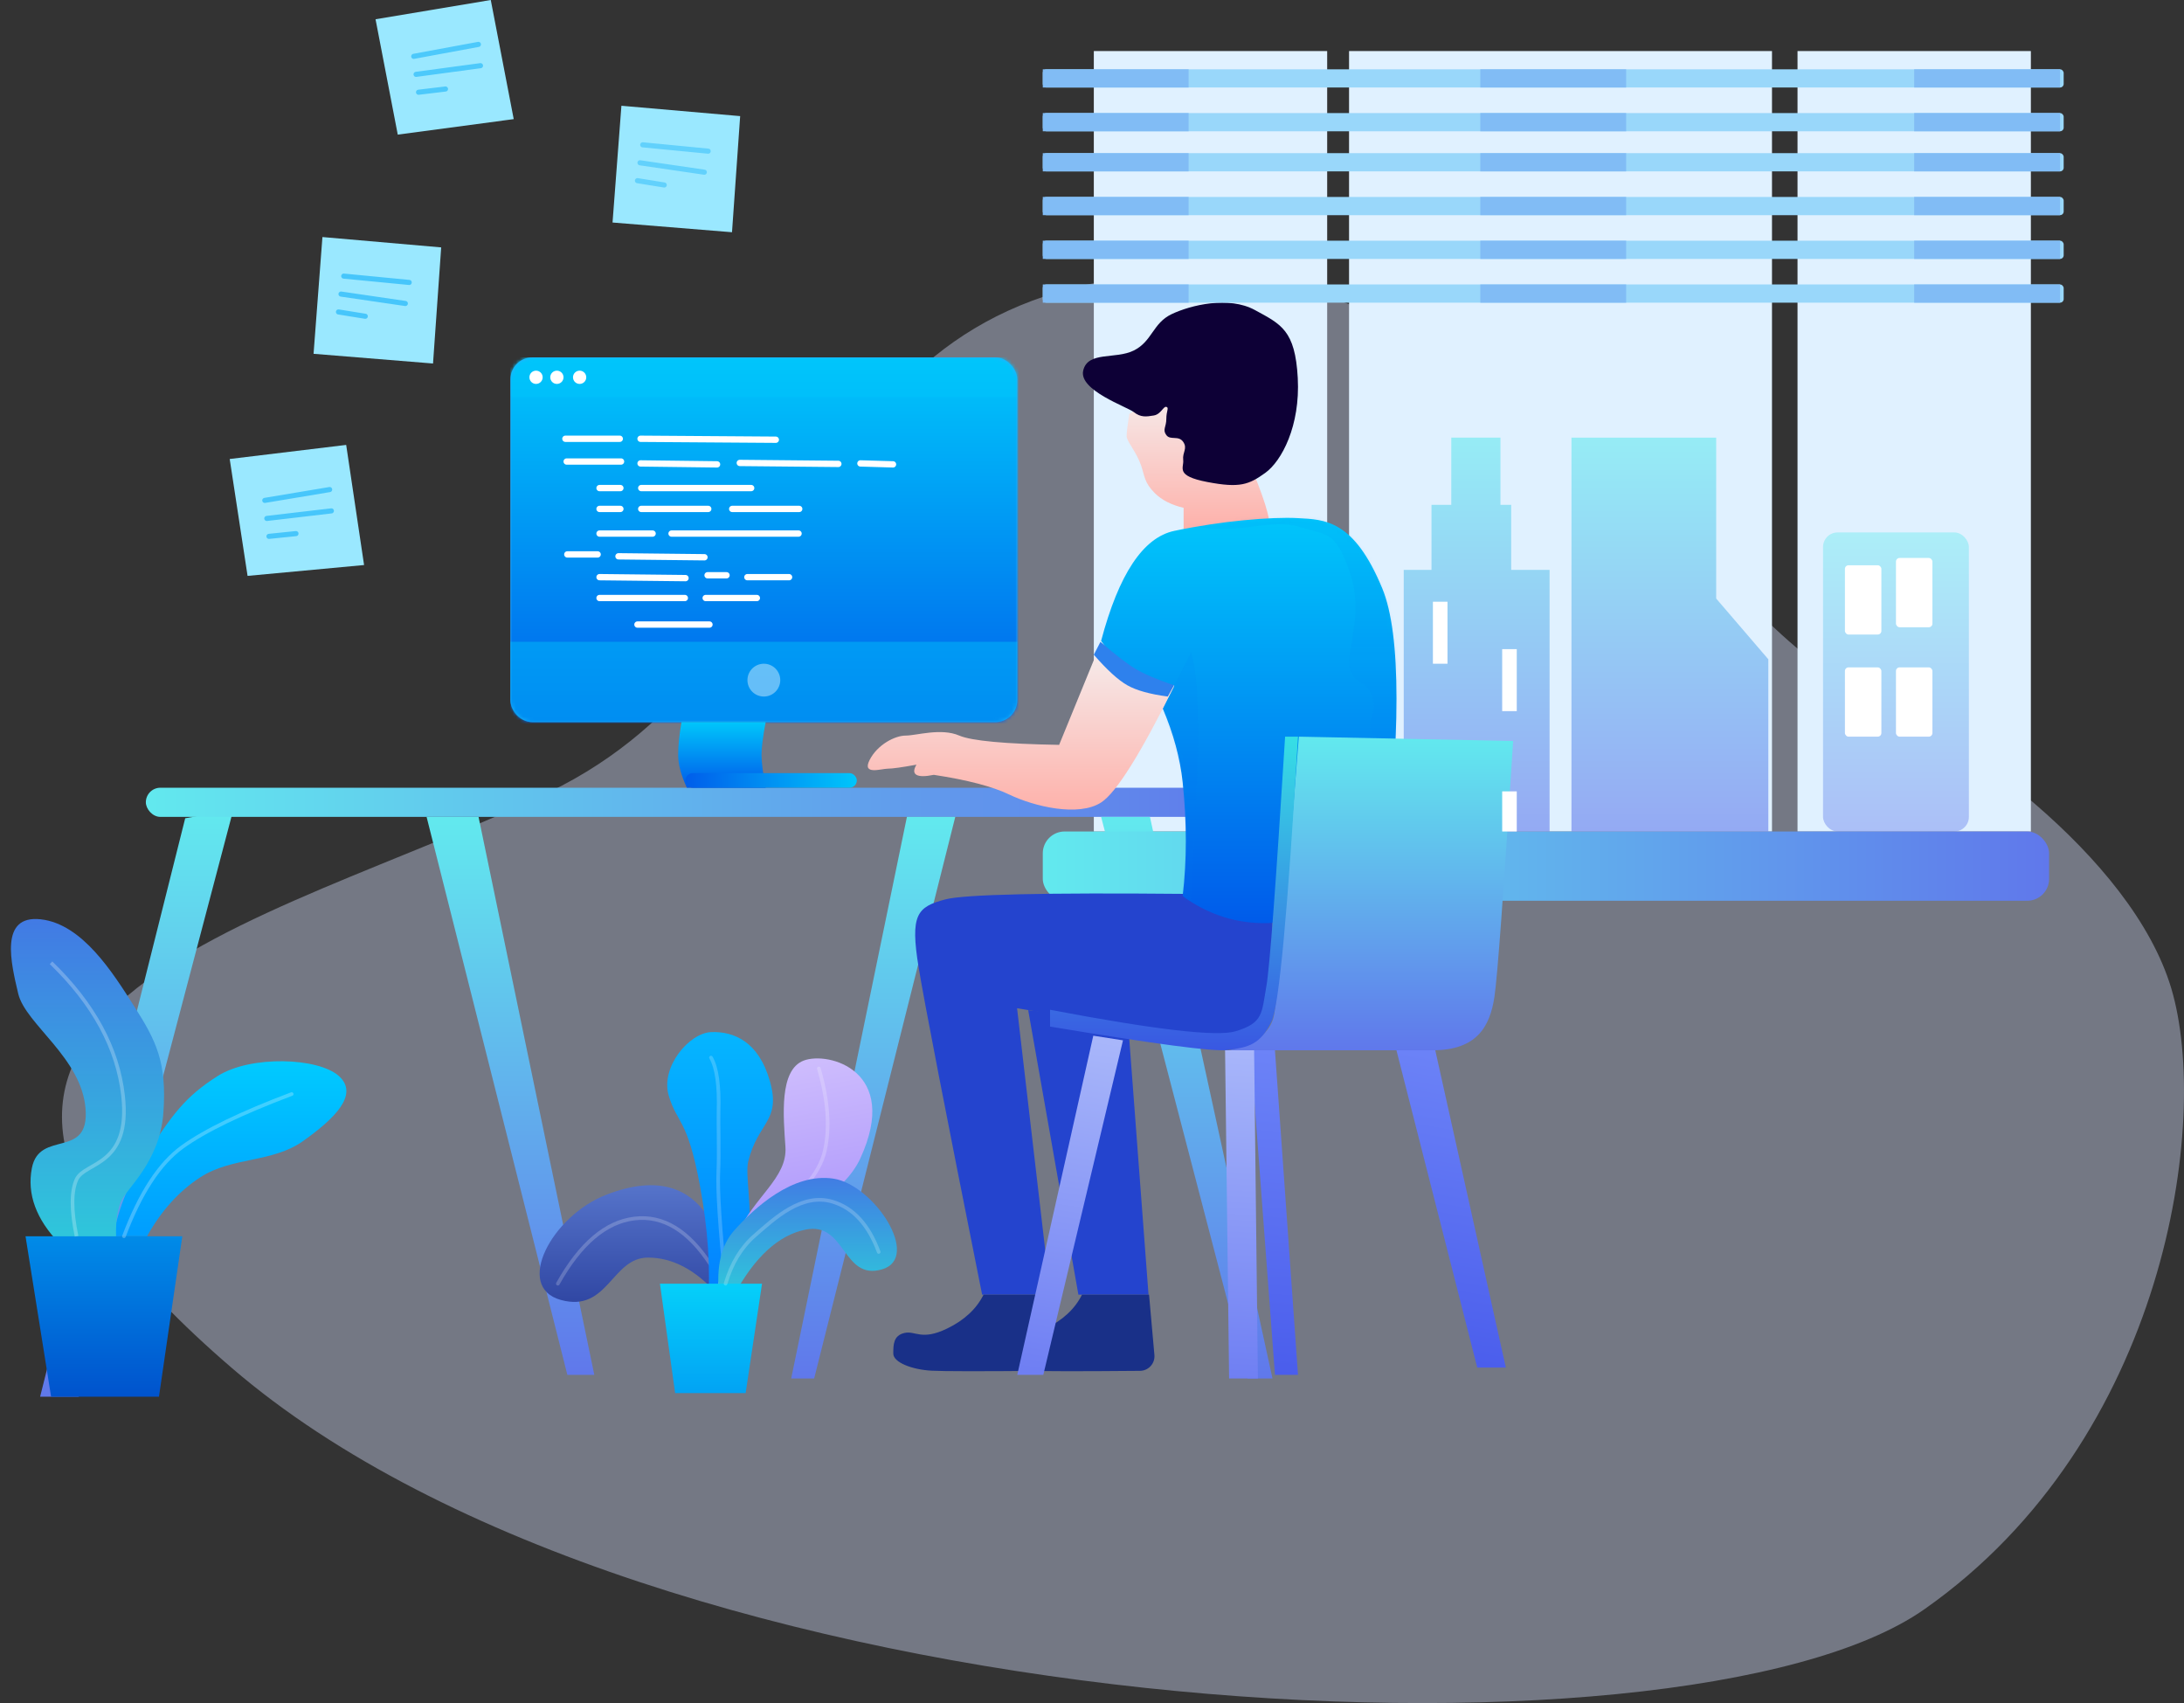<?xml version="1.0" encoding="UTF-8"?>
<svg width="599px" height="467px" viewBox="0 0 599 467" version="1.1" xmlns="http://www.w3.org/2000/svg" xmlns:xlink="http://www.w3.org/1999/xlink">
    <rect x="0" y="0" width="599" height="467" fill="#333333" stroke="none"/>
    <!-- Generator: Sketch 64 (93537) - https://sketch.com -->
    <title>Artboard</title>
    <desc>Created with Sketch.</desc>
    <defs>
        <linearGradient x1="50%" y1="0%" x2="50%" y2="100%" id="linearGradient-1">
            <stop stop-color="#62E9EE" offset="0%"></stop>
            <stop stop-color="#6078EB" offset="100%"></stop>
        </linearGradient>
        <linearGradient x1="50%" y1="0%" x2="50%" y2="100%" id="linearGradient-2">
            <stop stop-color="#62E9EE" offset="0%"></stop>
            <stop stop-color="#6078EB" offset="100%"></stop>
        </linearGradient>
        <linearGradient x1="100%" y1="50%" x2="0%" y2="50%" id="linearGradient-3">
            <stop stop-color="#6078EB" offset="0%"></stop>
            <stop stop-color="#62E9EE" offset="100%"></stop>
        </linearGradient>
        <linearGradient x1="50%" y1="0%" x2="50%" y2="100%" id="linearGradient-4">
            <stop stop-color="#62E9EE" offset="0%"></stop>
            <stop stop-color="#6078EB" offset="100%"></stop>
        </linearGradient>
        <linearGradient x1="50%" y1="0%" x2="50%" y2="100%" id="linearGradient-5">
            <stop stop-color="#62E9EE" offset="0%"></stop>
            <stop stop-color="#6078EB" offset="100%"></stop>
        </linearGradient>
        <linearGradient x1="100%" y1="50%" x2="0%" y2="50%" id="linearGradient-6">
            <stop stop-color="#6078EB" offset="0%"></stop>
            <stop stop-color="#62E9EE" offset="100%"></stop>
        </linearGradient>
        <linearGradient x1="50%" y1="100%" x2="50%" y2="0%" id="linearGradient-7">
            <stop stop-color="#FEAFA8" offset="0%"></stop>
            <stop stop-color="#F5EFEF" offset="100%"></stop>
        </linearGradient>
        <linearGradient x1="50%" y1="100%" x2="50%" y2="0%" id="linearGradient-8">
            <stop stop-color="#005BEA" offset="0%"></stop>
            <stop stop-color="#00C6FB" offset="100%"></stop>
        </linearGradient>
        <path d="M22.366,103.739 C23.53,93.861 23.53,83.44 22.366,72.476 C21.671,65.936 19.848,59.196 16.897,52.255 L20.068,45.917 C14.683,45.545 10.862,44.674 8.605,43.304 C6.348,41.935 3.48,38.747 -1.42108547e-14,33.739 C4.849,15.426 11.538,5.37 20.068,3.571 C32.863,0.872 46.671,-0.32 53.997,0.079 C61.324,0.478 69.323,0.478 77.116,19.358 C82.311,31.945 82.311,59.681 77.116,102.566 C64.373,108.092 53.834,110.945 45.499,111.123 C37.164,111.302 29.453,108.841 22.366,103.739 Z" id="path-9"></path>
        <linearGradient x1="50%" y1="100%" x2="50%" y2="0%" id="linearGradient-11">
            <stop stop-color="#0081F0" offset="0%"></stop>
            <stop stop-color="#005BEA" offset="100%"></stop>
        </linearGradient>
        <linearGradient x1="50%" y1="100%" x2="50%" y2="0%" id="linearGradient-12">
            <stop stop-color="#0081F0" offset="0%"></stop>
            <stop stop-color="#005BEA" offset="100%"></stop>
        </linearGradient>
        <linearGradient x1="50%" y1="100%" x2="50%" y2="0%" id="linearGradient-13">
            <stop stop-color="#FEAFA8" offset="0%"></stop>
            <stop stop-color="#F5EFEF" offset="100%"></stop>
        </linearGradient>
        <linearGradient x1="50%" y1="0%" x2="50%" y2="100%" id="linearGradient-14">
            <stop stop-color="#62E9EE" offset="0%"></stop>
            <stop stop-color="#6078EB" offset="100%"></stop>
        </linearGradient>
        <linearGradient x1="50%" y1="0%" x2="50%" y2="100%" id="linearGradient-15">
            <stop stop-color="#62E9EE" offset="0%"></stop>
            <stop stop-color="#6078EB" offset="100%"></stop>
        </linearGradient>
        <linearGradient x1="50%" y1="0%" x2="50%" y2="100%" id="linearGradient-16">
            <stop stop-color="#36DFE5" offset="0%"></stop>
            <stop stop-color="#3957E2" offset="100%"></stop>
        </linearGradient>
        <linearGradient x1="50%" y1="0%" x2="45.138%" y2="100%" id="linearGradient-17">
            <stop stop-color="#A8B6FA" offset="0%"></stop>
            <stop stop-color="#6F7FF3" offset="100%"></stop>
        </linearGradient>
        <linearGradient x1="50%" y1="0%" x2="48.933%" y2="100%" id="linearGradient-18">
            <stop stop-color="#6C83F7" offset="0%"></stop>
            <stop stop-color="#4A5DEC" offset="100%"></stop>
        </linearGradient>
        <linearGradient x1="50%" y1="0%" x2="44.055%" y2="100%" id="linearGradient-19">
            <stop stop-color="#6C83F7" offset="0%"></stop>
            <stop stop-color="#4A5DEC" offset="100%"></stop>
        </linearGradient>
        <linearGradient x1="50%" y1="0%" x2="49.5%" y2="100%" id="linearGradient-20">
            <stop stop-color="#A8B6FA" offset="0%"></stop>
            <stop stop-color="#6F7FF3" offset="100%"></stop>
        </linearGradient>
        <rect id="path-21" x="0" y="0" width="139" height="100" rx="6"></rect>
        <linearGradient x1="50%" y1="100%" x2="50%" y2="0%" id="linearGradient-23">
            <stop stop-color="#005BEA" offset="0%"></stop>
            <stop stop-color="#00C6FB" offset="100%"></stop>
        </linearGradient>
        <linearGradient x1="50%" y1="100%" x2="50%" y2="0%" id="linearGradient-24">
            <stop stop-color="#005BEA" offset="0%"></stop>
            <stop stop-color="#00C6FB" offset="100%"></stop>
        </linearGradient>
        <linearGradient x1="-2.639%" y1="50%" x2="100%" y2="49.638%" id="linearGradient-25">
            <stop stop-color="#005BEA" offset="0%"></stop>
            <stop stop-color="#00C6FB" offset="100%"></stop>
            <stop stop-color="#00C6FB" offset="100%"></stop>
        </linearGradient>
        <linearGradient x1="50%" y1="0%" x2="50%" y2="100%" id="linearGradient-26">
            <stop stop-color="#00CCFF" offset="0%"></stop>
            <stop stop-color="#009DFF" offset="100%"></stop>
        </linearGradient>
        <linearGradient x1="50%" y1="0%" x2="50%" y2="96.706%" id="linearGradient-27">
            <stop stop-color="#4279E4" offset="0%"></stop>
            <stop stop-color="#2FC5DB" offset="100%"></stop>
        </linearGradient>
        <linearGradient x1="50%" y1="0%" x2="50%" y2="100%" id="linearGradient-28">
            <stop stop-color="#5978CE" offset="0%"></stop>
            <stop stop-color="#2D43A0" offset="100%"></stop>
        </linearGradient>
        <linearGradient x1="50%" y1="0%" x2="50%" y2="100%" id="linearGradient-29">
            <stop stop-color="#05B6FF" offset="0%"></stop>
            <stop stop-color="#027FFF" offset="100%"></stop>
        </linearGradient>
        <linearGradient x1="50%" y1="0%" x2="50%" y2="100%" id="linearGradient-30">
            <stop stop-color="#CFBEFD" offset="0%"></stop>
            <stop stop-color="#A189FB" offset="100%"></stop>
        </linearGradient>
        <linearGradient x1="50%" y1="0%" x2="50%" y2="100%" id="linearGradient-31">
            <stop stop-color="#62E9EE" offset="0%"></stop>
            <stop stop-color="#6078EB" offset="100%"></stop>
        </linearGradient>
        <linearGradient x1="50%" y1="0%" x2="50%" y2="100%" id="linearGradient-32">
            <stop stop-color="#62E9EE" offset="0%"></stop>
            <stop stop-color="#6078EB" offset="100%"></stop>
        </linearGradient>
        <linearGradient x1="50%" y1="0%" x2="50%" y2="96.706%" id="linearGradient-33">
            <stop stop-color="#4279E4" offset="0%"></stop>
            <stop stop-color="#2FC5DB" offset="100%"></stop>
        </linearGradient>
        <linearGradient x1="50%" y1="0%" x2="50%" y2="100%" id="linearGradient-34">
            <stop stop-color="#05D0FA" offset="0%"></stop>
            <stop stop-color="#02A3F4" offset="100%"></stop>
        </linearGradient>
        <linearGradient x1="50%" y1="0%" x2="50%" y2="100%" id="linearGradient-35">
            <stop stop-color="#008BE8" offset="0%"></stop>
            <stop stop-color="#0053CD" offset="100%"></stop>
        </linearGradient>
    </defs>
    <g id="Artboard" stroke="none" stroke-width="1" fill="none" fill-rule="evenodd">
        <g id="Group-24-Copy" transform="translate(3, 0)">
            <path d="M524.772,441.294 C458.31,487.905 175.759,474.145 60.582,375.115 C-54.594,276.085 70.674,254.401 147.614,217.191 C224.554,179.981 212.434,87.617 307.834,75.883 C403.234,64.149 472.327,173.054 502.852,186.687 C533.377,200.319 581.685,234.847 592.505,271 C603.325,307.153 591.235,394.684 524.772,441.294 Z" id="Path-196" fill="#D6DFFF" opacity="0.398"></path>
            <rect id="Rectangle" fill="#E0F1FF" x="490" y="14" width="64" height="214"></rect>
            <rect id="Rectangle-Copy-23" fill="#E0F1FF" x="297" y="14" width="64" height="214"></rect>
            <rect id="Rectangle-Copy-22" fill="#E0F1FF" x="367" y="14" width="116" height="214"></rect>
            <polyline id="Path-190" fill="url(#linearGradient-1)" points="61 222 60.138 225.269 18.562 383 8 383 47.792 224.38"></polyline>
            <polygon id="Path-191" fill="url(#linearGradient-2)" points="160 377 152.608 377 114 224 128.25 224"></polygon>
            <rect id="Rectangle" fill="url(#linearGradient-3)" x="37" y="216" width="305" height="8" rx="4"></rect>
            <polygon id="Path-192" fill="url(#linearGradient-4)" points="220.297 378 259 224 245.737 224 214 378"></polygon>
            <polygon id="Path-193" fill="url(#linearGradient-5)" points="346 378 312.395 224 299 224 339.193 378"></polygon>
            <rect id="Rectangle" fill="url(#linearGradient-6)" x="283" y="228" width="276" height="19" rx="6"></rect>
            <path d="M322.403,245.115 C283.533,244.751 261.494,245.253 256.288,246.621 C248.478,248.673 246.586,250.811 248.954,265.284 C250.533,274.933 256.335,304.838 266.363,355 L285.093,355 L275.95,276.474 C294.514,279.605 308.457,281.731 317.777,282.854 C327.097,283.976 333.262,284.271 336.272,283.738 C340.017,283.673 342.574,281.252 343.941,276.474 C345.308,271.695 345.994,263.596 346,252.176 C342.045,252.652 337.944,252.145 333.696,250.655 C329.448,249.164 325.684,247.317 322.403,245.115 Z" id="Path-149" fill="#2444CE"></path>
            <polygon id="Path-150" fill="#2444CE" points="312 355 306.333 279.756 279 277 292.767 355"></polygon>
            <path d="M345,142.287 C344.688,140.262 343.637,136.929 341.848,132.288 C340.058,127.647 332.391,118.885 318.845,106 L306.718,113.512 C306.239,116.598 306,118.625 306,119.592 C306,121.044 308.653,123.805 309.985,127.69 C310.954,130.519 310.813,132.316 313.696,135.193 C315.618,137.112 318.261,138.464 321.625,139.249 L321.625,145.841 C325.593,146.233 330.597,145.9 336.637,144.842 C338.316,144.548 341.104,143.696 345,142.287 Z" id="Path-154" fill="url(#linearGradient-7)"></path>
            <path d="M285.144,355 L286.616,371.544 C286.812,373.745 285.187,375.687 282.986,375.883 C282.88,375.892 282.774,375.898 282.667,375.899 C265.857,376.046 255.804,376.033 252.508,375.858 C247.154,375.575 242,373.581 242,371.178 C242,368.774 242,366.241 245.027,365.52 C248.053,364.798 249.668,367.734 256.756,364.303 C261.482,362.016 264.817,358.915 266.761,355 L285.144,355 Z" id="Path-151" fill="#193088"></path>
            <path d="M312.144,355 L313.616,371.544 C313.812,373.745 312.187,375.687 309.986,375.883 C309.88,375.892 309.774,375.898 309.667,375.899 C292.857,376.046 282.804,376.033 279.508,375.858 C274.154,375.575 269,373.581 269,371.178 C269,368.774 269,366.241 272.027,365.52 C275.053,364.798 276.668,367.734 283.756,364.303 C288.482,362.016 291.817,358.915 293.761,355 L312.144,355 Z" id="Path-151-Copy" fill="#193088"></path>
            <g id="Path-213-+-Path-214-Mask" transform="translate(299, 142)">
                <mask id="mask-10" fill="white">
                    <use xlink:href="#path-9"></use>
                </mask>
                <use id="Mask" fill="url(#linearGradient-8)" xlink:href="#path-9"></use>
                <path d="M26.589,2.501 C38.76,4.462 46.436,0.099 54.516,2.501 C62.595,4.902 64.269,3.843 68.188,14.866 C72.108,25.89 67.315,36.111 68.188,40.952 C69.061,45.794 72.801,44.385 74.321,48.876 C75.84,53.367 72.446,56.709 74.321,59.077 C75.571,60.655 78.263,60.655 82.398,59.077 L82.398,10.381 L58.26,-2 L26.589,-2 C18.475,-0.307 18.475,1.193 26.589,2.501 Z" id="Path-213" fill="url(#linearGradient-11)" opacity="0.242" mask="url(#mask-10)"></path>
                <path d="M22.309,105 L24.583,105 C25.936,83.137 26.613,67.432 26.613,57.885 C26.613,48.339 25.971,41.34 24.687,36.889 L16.897,52.255 L22.309,71.131 L22.309,101.863 L22.309,105 Z" id="Path-214" fill="url(#linearGradient-12)" opacity="0.242" mask="url(#mask-10)"></path>
            </g>
            <path d="M319,188.209 C309.825,206.707 303.175,217.309 299.049,220.016 C292.861,224.076 280.665,221.166 273.797,217.87 C269.219,215.672 262.324,213.872 253.115,212.469 C250.761,212.948 249.175,212.948 248.355,212.469 C247.535,211.989 247.535,211.06 248.355,209.682 C244.369,210.411 241.764,210.775 240.54,210.775 C238.704,210.775 233.36,212.644 235.496,208.417 C237.631,204.19 242.454,201.703 245.404,201.703 C248.355,201.703 255.078,199.544 260.097,201.703 C263.444,203.143 272.573,203.992 287.484,204.25 L299.049,176 C302.441,180.979 305.292,184.175 307.604,185.59 C309.915,187.004 313.714,187.878 319,188.209 Z" id="Path-153" fill="url(#linearGradient-13)"></path>
            <path d="M328.135,132.172 C337.063,133.885 339.545,132.887 344.026,129.666 C348.507,126.444 353.644,116.798 352.934,103.654 C352.223,90.509 348.351,88.932 341.183,85.018 C334.015,81.104 323.567,83.666 318.363,86.129 C313.158,88.592 313.038,93.569 307.997,96.096 C302.956,98.623 295.341,96.199 294.084,101.623 C292.826,107.047 306.114,111.529 307.997,113.018 C309.879,114.507 311.417,114.263 313.425,113.935 C315.432,113.608 316.058,111.342 316.885,111.567 C317.711,111.792 316.885,112.665 316.885,114.879 C316.885,117.092 315.77,117.791 316.885,119.305 C317.999,120.819 320.248,119.297 321.514,121.166 C322.781,123.035 321.26,123.957 321.514,126.136 C321.769,128.315 319.206,130.46 328.135,132.172 Z" id="Path-155" fill="#0D0036"></path>
            <polygon id="Path-205" fill="url(#linearGradient-14)" opacity="0.588" points="422 228 422 156.264 411.472 156.264 411.472 138.433 408.527 138.433 408.527 120 395.04 120 395.04 138.433 389.61 138.433 389.61 156.264 382 156.264 382 228"></polygon>
            <path d="M412,203.194 C409.414,244.512 407.703,267.916 406.866,273.407 C405.61,281.645 401.938,288 389.859,288 C381.806,288 363.187,288 334,288 C341.29,286.371 345.421,283.201 346.392,278.488 C347.364,273.775 349.646,248.279 353.238,202 L412,203.194 Z" id="Path-156" fill="url(#linearGradient-15)"></path>
            <path d="M353,202 L349.463,202 C346.941,242.47 345.234,265.238 344.344,270.306 C343.009,277.907 343.525,280.474 335.881,282.786 C330.786,284.327 313.825,282.364 285,276.895 L285,281.499 C313.68,286.281 329.916,288.425 333.709,287.931 C339.398,287.189 342.677,286.446 345.753,280.072 C347.804,275.824 350.22,249.799 353,202 Z" id="Path-157" fill="url(#linearGradient-16)"></path>
            <polygon id="Path-158" fill="url(#linearGradient-17)" points="305 285.267 283.146 377 276 377 296.853 284"></polygon>
            <polygon id="Path-159" fill="url(#linearGradient-18)" points="346.679 288 353 377 346.679 377 340 288"></polygon>
            <polygon id="Path-188" fill="url(#linearGradient-19)" points="390.652 288 410 375 402.159 375 380 288"></polygon>
            <polygon id="Path-189" fill="url(#linearGradient-20)" points="340.965 288 342 378 334.101 378 333 288"></polygon>
            <g id="Rectangle" transform="translate(137, 98)">
                <g id="Group">
                    <mask id="mask-22" fill="white">
                        <use xlink:href="#path-21"></use>
                    </mask>
                    <use id="Mask" fill="#30ABFF" xlink:href="#path-21"></use>
                    <g mask="url(#mask-22)">
                        <rect id="Rectangle" fill="url(#linearGradient-23)" x="-4.26325641e-14" y="-7.81597009e-14" width="150.754" height="107.087" rx="0.52"></rect>
                        <line x1="29.631" y1="54.547" x2="53.211" y2="54.807" id="Line-Copy-14" stroke="#FFFFFF" stroke-width="1.733" stroke-linecap="round" stroke-linejoin="round"></line>
                        <line x1="24.432" y1="60.265" x2="48.013" y2="60.525" id="Line-Copy-15" stroke="#FFFFFF" stroke-width="1.733" stroke-linecap="round" stroke-linejoin="round"></line>
                        <line x1="35.677" y1="22.317" x2="72.778" y2="22.577" id="Line-Copy" stroke="#FFFFFF" stroke-width="1.733" stroke-linecap="round" stroke-linejoin="round"></line>
                        <line x1="35.682" y1="29.075" x2="56.663" y2="29.335" id="Line-Copy-3" stroke="#FFFFFF" stroke-width="1.733" stroke-linecap="round" stroke-linejoin="round"></line>
                        <line x1="62.901" y1="28.945" x2="89.932" y2="29.205" id="Line-Copy-4" stroke="#FFFFFF" stroke-width="1.733" stroke-linecap="round" stroke-linejoin="round"></line>
                        <line x1="95.985" y1="29.075" x2="104.924" y2="29.335" id="Line-Copy-5" stroke="#FFFFFF" stroke-width="1.733" stroke-linecap="round" stroke-linejoin="round"></line>
                        <rect id="Rectangle" fill="#00C6FB" opacity="0.442" x="0" y="0" width="139" height="10.917" rx="0.52"></rect>
                        <circle id="Oval" fill="#FFFFFF" style="mix-blend-mode: overlay;" cx="7.018" cy="5.458" r="1.819"></circle>
                        <circle id="Oval-Copy" fill="#FFFFFF" style="mix-blend-mode: overlay;" cx="12.736" cy="5.458" r="1.819"></circle>
                        <circle id="Oval-Copy-2" fill="#FFFFFF" style="mix-blend-mode: overlay;" cx="18.974" cy="5.458" r="1.819"></circle>
                        <line x1="15.068" y1="22.317" x2="29.985" y2="22.317" id="Line" stroke="#FFFFFF" stroke-width="1.733" stroke-linecap="round" stroke-linejoin="round"></line>
                        <line x1="15.414" y1="28.555" x2="30.332" y2="28.555" id="Line-Copy-2" stroke="#FFFFFF" stroke-width="1.733" stroke-linecap="round" stroke-linejoin="round"></line>
                        <line x1="24.432" y1="35.833" x2="30.151" y2="35.833" id="Line-Copy-6" stroke="#FFFFFF" stroke-width="1.733" stroke-linecap="round" stroke-linejoin="round"></line>
                        <line x1="24.432" y1="41.551" x2="30.151" y2="41.551" id="Line-Copy-8" stroke="#FFFFFF" stroke-width="1.733" stroke-linecap="round" stroke-linejoin="round"></line>
                        <line x1="24.432" y1="48.309" x2="38.988" y2="48.309" id="Line-Copy-11" stroke="#FFFFFF" stroke-width="1.733" stroke-linecap="round" stroke-linejoin="round"></line>
                        <line x1="15.595" y1="54.027" x2="23.913" y2="54.027" id="Line-Copy-13" stroke="#FFFFFF" stroke-width="1.733" stroke-linecap="round" stroke-linejoin="round"></line>
                        <line x1="24.432" y1="65.983" x2="47.825" y2="65.983" id="Line-Copy-18" stroke="#FFFFFF" stroke-width="1.733" stroke-linecap="round" stroke-linejoin="round"></line>
                        <line x1="53.544" y1="65.983" x2="67.579" y2="65.983" id="Line-Copy-19" stroke="#FFFFFF" stroke-width="1.733" stroke-linecap="round" stroke-linejoin="round"></line>
                        <line x1="34.829" y1="73.261" x2="54.583" y2="73.261" id="Line-Copy-20" stroke="#FFFFFF" stroke-width="1.733" stroke-linecap="round" stroke-linejoin="round"></line>
                        <line x1="54.063" y1="59.745" x2="59.262" y2="59.745" id="Line-Copy-16" stroke="#FFFFFF" stroke-width="1.733" stroke-linecap="round" stroke-linejoin="round"></line>
                        <line x1="64.98" y1="60.265" x2="76.416" y2="60.265" id="Line-Copy-17" stroke="#FFFFFF" stroke-width="1.733" stroke-linecap="round" stroke-linejoin="round"></line>
                        <line x1="44.186" y1="48.309" x2="79.016" y2="48.309" id="Line-Copy-12" stroke="#FFFFFF" stroke-width="1.733" stroke-linecap="round" stroke-linejoin="round"></line>
                        <line x1="35.869" y1="35.833" x2="66.02" y2="35.833" id="Line-Copy-7" stroke="#FFFFFF" stroke-width="1.733" stroke-linecap="round" stroke-linejoin="round"></line>
                        <line x1="35.869" y1="41.551" x2="54.249" y2="41.551" id="Line-Copy-9" stroke="#FFFFFF" stroke-width="1.733" stroke-linecap="round" stroke-linejoin="round"></line>
                        <line x1="60.821" y1="41.551" x2="79.201" y2="41.551" id="Line-Copy-10" stroke="#FFFFFF" stroke-width="1.733" stroke-linecap="round" stroke-linejoin="round"></line>
                    </g>
                </g>
                <path d="M0,78 L139,78 L139,94 C139,97.314 136.314,100 133,100 L6,100 C2.686,100 4.05812251e-16,97.314 0,94 L0,78 L0,78 Z" fill="#00C6FB" opacity="0.442"></path>
            </g>
            <path d="M207,198 C206.237,202.044 205.856,205.044 205.856,207 C205.856,208.956 206.237,211.956 207,216 L185.378,216 C183.793,212.556 183,209.556 183,207 C183,204.444 183.304,201.444 183.913,198 L207,198 Z" id="Path-195" fill="url(#linearGradient-24)"></path>
            <rect id="Rectangle" fill="url(#linearGradient-25)" x="185" y="212" width="47" height="4" rx="2"></rect>
            <circle id="Oval" fill="#FFFFFF" style="mix-blend-mode: overlay;" opacity="0.398" cx="206.5" cy="186.5" r="4.5"></circle>
            <path d="M37.323,339 C41.259,331.965 46.141,326.565 51.97,322.802 C60.713,317.157 71.651,318.926 80.173,312.855 C88.695,306.785 95.593,300.135 89.946,295.057 C84.3,289.978 65.735,289.327 56.701,295.057 C47.666,300.787 44.227,305.753 37.323,316.323 C32.721,323.37 29.613,330.929 28,339" id="Path-197" fill="url(#linearGradient-26)"></path>
            <path d="M13.337,341 C6.899,334.332 4.367,327.435 5.741,320.31 C7.802,309.621 21.561,318.046 20.465,304.034 C19.369,290.021 3.979,280.833 2.001,272.482 C0.023,264.13 -3.248,250.817 8.163,252.084 C19.573,253.351 27.9,266.643 33.855,276.018 C39.81,285.392 42.798,291.238 41.816,305.062 C40.834,318.886 31.454,325.998 30.037,329.761 C29.093,332.269 28.696,335.513 28.847,339.494 L13.337,341 Z" id="Path-198" fill="url(#linearGradient-27)"></path>
            <path d="M193.496,354.638 C194.683,344.583 193.775,337.384 190.772,333.043 C186.267,326.531 178.167,321.829 163.252,327.622 C148.337,333.414 137.942,352.933 150.846,356.466 C163.749,359.999 164.75,344.842 174.721,344.842 C181.369,344.842 187.627,348.107 193.496,354.638 Z" id="Path-201" fill="url(#linearGradient-28)"></path>
            <path d="M192,346.91 C185.863,337.438 178.863,333.178 171,334.131 C163.137,335.084 156.137,341.04 150,352" id="Path-208" stroke-opacity="0.2" stroke="#FFFFFF" stroke-linecap="round" stroke-linejoin="round"></path>
            <path d="M194.73,358 C198.901,349.475 201.394,343.05 202.209,338.726 C203.499,331.88 201.296,322.197 202.209,318.483 C204.875,307.632 211.266,307.512 208.174,296.53 C205.081,285.548 198.216,282.799 192.099,283.011 C185.981,283.223 178.135,292.627 180.399,300.377 C182.663,308.127 185.498,306.488 188.919,324.837 C191.2,337.07 191.941,348.124 191.143,358 L194.73,358 Z" id="Path-202" fill="url(#linearGradient-29)"></path>
            <path d="M186.506,354.546 C188.681,348.794 191.992,342.68 196.439,336.205 C203.109,326.492 213.032,323.075 213.945,314.594 C214.857,306.113 215.895,293.532 222.972,292.143 C230.048,290.753 248.732,299.452 233.624,321.255 C227.537,330.039 213.768,333.799 203.443,340.072 C198.936,342.81 193.122,347.634 186,354.546 L186.506,354.546 Z" id="Path-203" fill="url(#linearGradient-30)" transform="translate(212.683, 323.273) rotate(-10) translate(-212.683, -323.273) "></path>
            <rect id="Rectangle" fill="url(#linearGradient-31)" opacity="0.417" x="497" y="146" width="40" height="82" rx="4"></rect>
            <polygon id="Path-204" fill="url(#linearGradient-32)" opacity="0.588" points="482 228 482 180.791 467.694 164.126 467.694 120 428 120 428 228"></polygon>
            <rect id="Rectangle" fill="#FFFFFF" x="390" y="165" width="4" height="17"></rect>
            <rect id="Rectangle-Copy-4" fill="#FFFFFF" x="409" y="178" width="4" height="17"></rect>
            <rect id="Rectangle-Copy-14" fill="#FFFFFF" x="409" y="217" width="4" height="11"></rect>
            <rect id="Rectangle" fill="#FFFFFF" x="503" y="155" width="10" height="19" rx="1"></rect>
            <rect id="Rectangle-Copy-15" fill="#FFFFFF" x="503" y="183" width="10" height="19" rx="1"></rect>
            <rect id="Rectangle-Copy-16" fill="#FFFFFF" x="517" y="183" width="10" height="19" rx="1"></rect>
            <rect id="Rectangle-Copy-19" fill="#FFFFFF" x="517" y="153" width="10" height="19" rx="1"></rect>
            <g id="Group-17" transform="translate(283, 19)">
                <rect id="Rectangle" fill="#99D7FA" x="0" y="0" width="280" height="5" rx="1"></rect>
                <rect id="Rectangle" fill="#81BCF5" x="120" y="0" width="40" height="5"></rect>
                <rect id="Rectangle-Copy-20" fill="#81BCF5" x="239" y="0" width="40" height="5"></rect>
                <rect id="Rectangle-Copy-21" fill="#81BCF5" x="0" y="0" width="40" height="5"></rect>
            </g>
            <g id="Group-17-Copy-2" transform="translate(283, 31)">
                <g id="Group-17-Copy">
                    <rect id="Rectangle" fill="#99D7FA" x="0" y="0" width="280" height="5" rx="1"></rect>
                    <rect id="Rectangle" fill="#81BCF5" x="120" y="0" width="40" height="5"></rect>
                    <rect id="Rectangle-Copy-20" fill="#81BCF5" x="239" y="0" width="40" height="5"></rect>
                    <rect id="Rectangle-Copy-21" fill="#81BCF5" x="0" y="0" width="40" height="5"></rect>
                </g>
            </g>
            <g id="Group-17-Copy-3" transform="translate(283, 42)">
                <g id="Group-17-Copy">
                    <rect id="Rectangle" fill="#99D7FA" x="0" y="0" width="280" height="5" rx="1"></rect>
                    <rect id="Rectangle" fill="#81BCF5" x="120" y="0" width="40" height="5"></rect>
                    <rect id="Rectangle-Copy-20" fill="#81BCF5" x="239" y="0" width="40" height="5"></rect>
                    <rect id="Rectangle-Copy-21" fill="#81BCF5" x="0" y="0" width="40" height="5"></rect>
                </g>
            </g>
            <path d="M207,334 C216.357,328.072 221.76,321.929 223.209,315.571 C224.658,309.212 224.116,301.689 221.581,293" id="Path-211" stroke-opacity="0.2" stroke="#FFFFFF" stroke-linecap="round" stroke-linejoin="round"></path>
            <path d="M196,352 C194.434,336.527 193.772,326.308 194.012,321.346 C194.263,316.158 193.982,307.765 194.074,304.85 C194.298,297.75 193.606,292.8 192,290" id="Path-209" stroke-opacity="0.2" stroke="#FFFFFF" stroke-linecap="round" stroke-linejoin="round"></path>
            <g id="Group-17-Copy-4" transform="translate(283, 54)">
                <g id="Group-17-Copy">
                    <rect id="Rectangle" fill="#99D7FA" x="0" y="0" width="280" height="5" rx="1"></rect>
                    <rect id="Rectangle" fill="#81BCF5" x="120" y="0" width="40" height="5"></rect>
                    <rect id="Rectangle-Copy-20" fill="#81BCF5" x="239" y="0" width="40" height="5"></rect>
                    <rect id="Rectangle-Copy-21" fill="#81BCF5" x="0" y="0" width="40" height="5"></rect>
                </g>
            </g>
            <g id="Group-17-Copy-5" transform="translate(283, 66)">
                <g id="Group-17-Copy">
                    <rect id="Rectangle" fill="#99D7FA" x="0" y="0" width="280" height="5" rx="1"></rect>
                    <rect id="Rectangle" fill="#81BCF5" x="120" y="0" width="40" height="5"></rect>
                    <rect id="Rectangle-Copy-20" fill="#81BCF5" x="239" y="0" width="40" height="5"></rect>
                    <rect id="Rectangle-Copy-21" fill="#81BCF5" x="0" y="0" width="40" height="5"></rect>
                </g>
            </g>
            <g id="Group-17-Copy-6" transform="translate(283, 78)">
                <g id="Group-17-Copy">
                    <rect id="Rectangle" fill="#99D7FA" x="0" y="0" width="280" height="5" rx="1"></rect>
                    <rect id="Rectangle" fill="#81BCF5" x="120" y="0" width="40" height="5"></rect>
                    <rect id="Rectangle-Copy-20" fill="#81BCF5" x="239" y="0" width="40" height="5"></rect>
                    <rect id="Rectangle-Copy-21" fill="#81BCF5" x="0" y="0" width="40" height="5"></rect>
                </g>
            </g>
            <path d="M198.406,355 C204.053,344.615 210.565,338.673 217.941,337.172 C229.005,334.921 228.045,351.263 238.916,348.071 C249.787,344.879 236.745,324.887 225.571,323.194 C214.397,321.5 203.802,331.309 198.406,337.361 C194.808,341.395 193.414,347.275 194.223,355 L198.406,355 Z" id="Path-200" fill="url(#linearGradient-33)"></path>
            <polygon id="Path-199" fill="url(#linearGradient-34)" points="206 352 201.505 382 182.162 382 178 352"></polygon>
            <polygon id="Path-194" fill="url(#linearGradient-35)" points="47 339 40.598 383 11.016 383 4 339"></polygon>
            <path d="M18,339 C16.517,331.855 16.517,326.658 18,323.408 C20.225,318.533 32.957,319.851 30.742,300.404 C29.266,287.439 22.685,275.305 11,264" id="Path-206" stroke="#FFFFFF" opacity="0.25"></path>
            <path d="M31,339 C35.441,327.183 40.766,319.028 46.973,314.535 C53.18,310.043 63.189,305.198 77,300" id="Path-207" stroke="#FFFFFF" opacity="0.25" stroke-linecap="round" stroke-linejoin="round"></path>
            <path d="M196,352 C197.623,346.462 200.277,342.081 203.962,338.855 C209.489,334.017 216.999,326.98 225.425,329.547 C231.042,331.259 235.234,335.843 238,343.3" id="Path-210" stroke-opacity="0.2" stroke="#FFFFFF" stroke-linecap="round" stroke-linejoin="round"></path>
            <path d="M317.292,191 C312.4,190.358 308.704,189.331 306.202,187.917 C303.7,186.503 300.633,183.709 297,179.534 L298.822,176 C303.001,179.626 306.254,182.126 308.582,183.5 C310.909,184.874 314.382,186.347 319,187.917 L317.292,191 Z" id="Path-212" fill="#2E81ED"></path>
            <g id="Group-19" transform="translate(83, 65)">
                <polygon id="Path-7" fill="#9AE8FF" points="35.003 2.84 32.765 34.678 0 32.016 2.433 -7.4606986e-15"></polygon>
                <line x1="8.275" y1="10.713" x2="26.231" y2="12.45" id="Path-12" stroke="#00AAF7" stroke-width="1.4" opacity="0.538" stroke-linecap="round" stroke-linejoin="round"></line>
                <line x1="7.532" y1="15.638" x2="25.172" y2="18.219" id="Path-12-Copy" stroke="#00AAF7" stroke-width="1.4" opacity="0.538" stroke-linecap="round" stroke-linejoin="round"></line>
                <line x1="6.829" y1="20.538" x2="14.181" y2="21.724" id="Path-12-Copy-2" stroke="#00AAF7" stroke-width="1.4" opacity="0.538" stroke-linecap="round" stroke-linejoin="round"></line>
            </g>
            <g id="Group-19-Copy-2" transform="translate(165, 29)">
                <polygon id="Path-7" fill="#9AE8FF" points="35.003 2.84 32.765 34.678 0 32.016 2.433 -7.4606986e-15"></polygon>
                <line x1="8.275" y1="10.713" x2="26.231" y2="12.45" id="Path-12" stroke="#00AAF7" stroke-width="1.4" opacity="0.362" stroke-linecap="round" stroke-linejoin="round"></line>
                <line x1="7.532" y1="15.638" x2="25.172" y2="18.219" id="Path-12-Copy" stroke="#00AAF7" stroke-width="1.4" opacity="0.362" stroke-linecap="round" stroke-linejoin="round"></line>
                <line x1="6.829" y1="20.538" x2="14.181" y2="21.724" id="Path-12-Copy-2" stroke="#00AAF7" stroke-width="1.4" opacity="0.362" stroke-linecap="round" stroke-linejoin="round"></line>
            </g>
            <g id="Group-20" transform="translate(100, 0)">
                <polygon id="Path-10" fill="#9AE8FF" points="31.602 -2.23820958e-14 37.896 32.662 6.093 36.919 5.37477397e-13 5.283"></polygon>
                <g id="Group-4" transform="translate(20.349, 18.86) rotate(-16) translate(-20.349, -18.86) translate(10.349, 12.86)" opacity="0.503" stroke="#00AAF7" stroke-linecap="round" stroke-linejoin="round" stroke-width="1.4">
                    <line x1="1.446" y1="-3.12416754e-14" x2="19.402" y2="1.737" id="Path-12-Copy-3"></line>
                    <line x1="0.702" y1="4.924" x2="18.342" y2="7.506" id="Path-12-Copy-4"></line>
                    <line x1="-4.29073773e-13" y1="9.824" x2="7.351" y2="11.011" id="Path-12-Copy-5"></line>
                </g>
            </g>
            <g id="Group-22" transform="translate(60, 122)">
                <polygon id="Path-11" fill="#9AE8FF" points="31.946 7.9580785e-14 36.853 32.937 4.901 35.915 1.49213972e-14 3.861"></polygon>
                <g id="Group-3-Copy" transform="translate(19.437, 18.794) rotate(-15) translate(-19.437, -18.794) translate(9.437, 12.794)" opacity="0.538" stroke="#00AAF7" stroke-linecap="round" stroke-linejoin="round" stroke-width="1.4">
                    <line x1="1.446" y1="-3.12416754e-14" x2="19.402" y2="1.737" id="Path-12"></line>
                    <line x1="0.702" y1="4.924" x2="18.342" y2="7.506" id="Path-12-Copy"></line>
                    <line x1="-4.29073773e-13" y1="9.824" x2="7.351" y2="11.011" id="Path-12-Copy-2"></line>
                </g>
            </g>
        </g>
    </g>
</svg>
